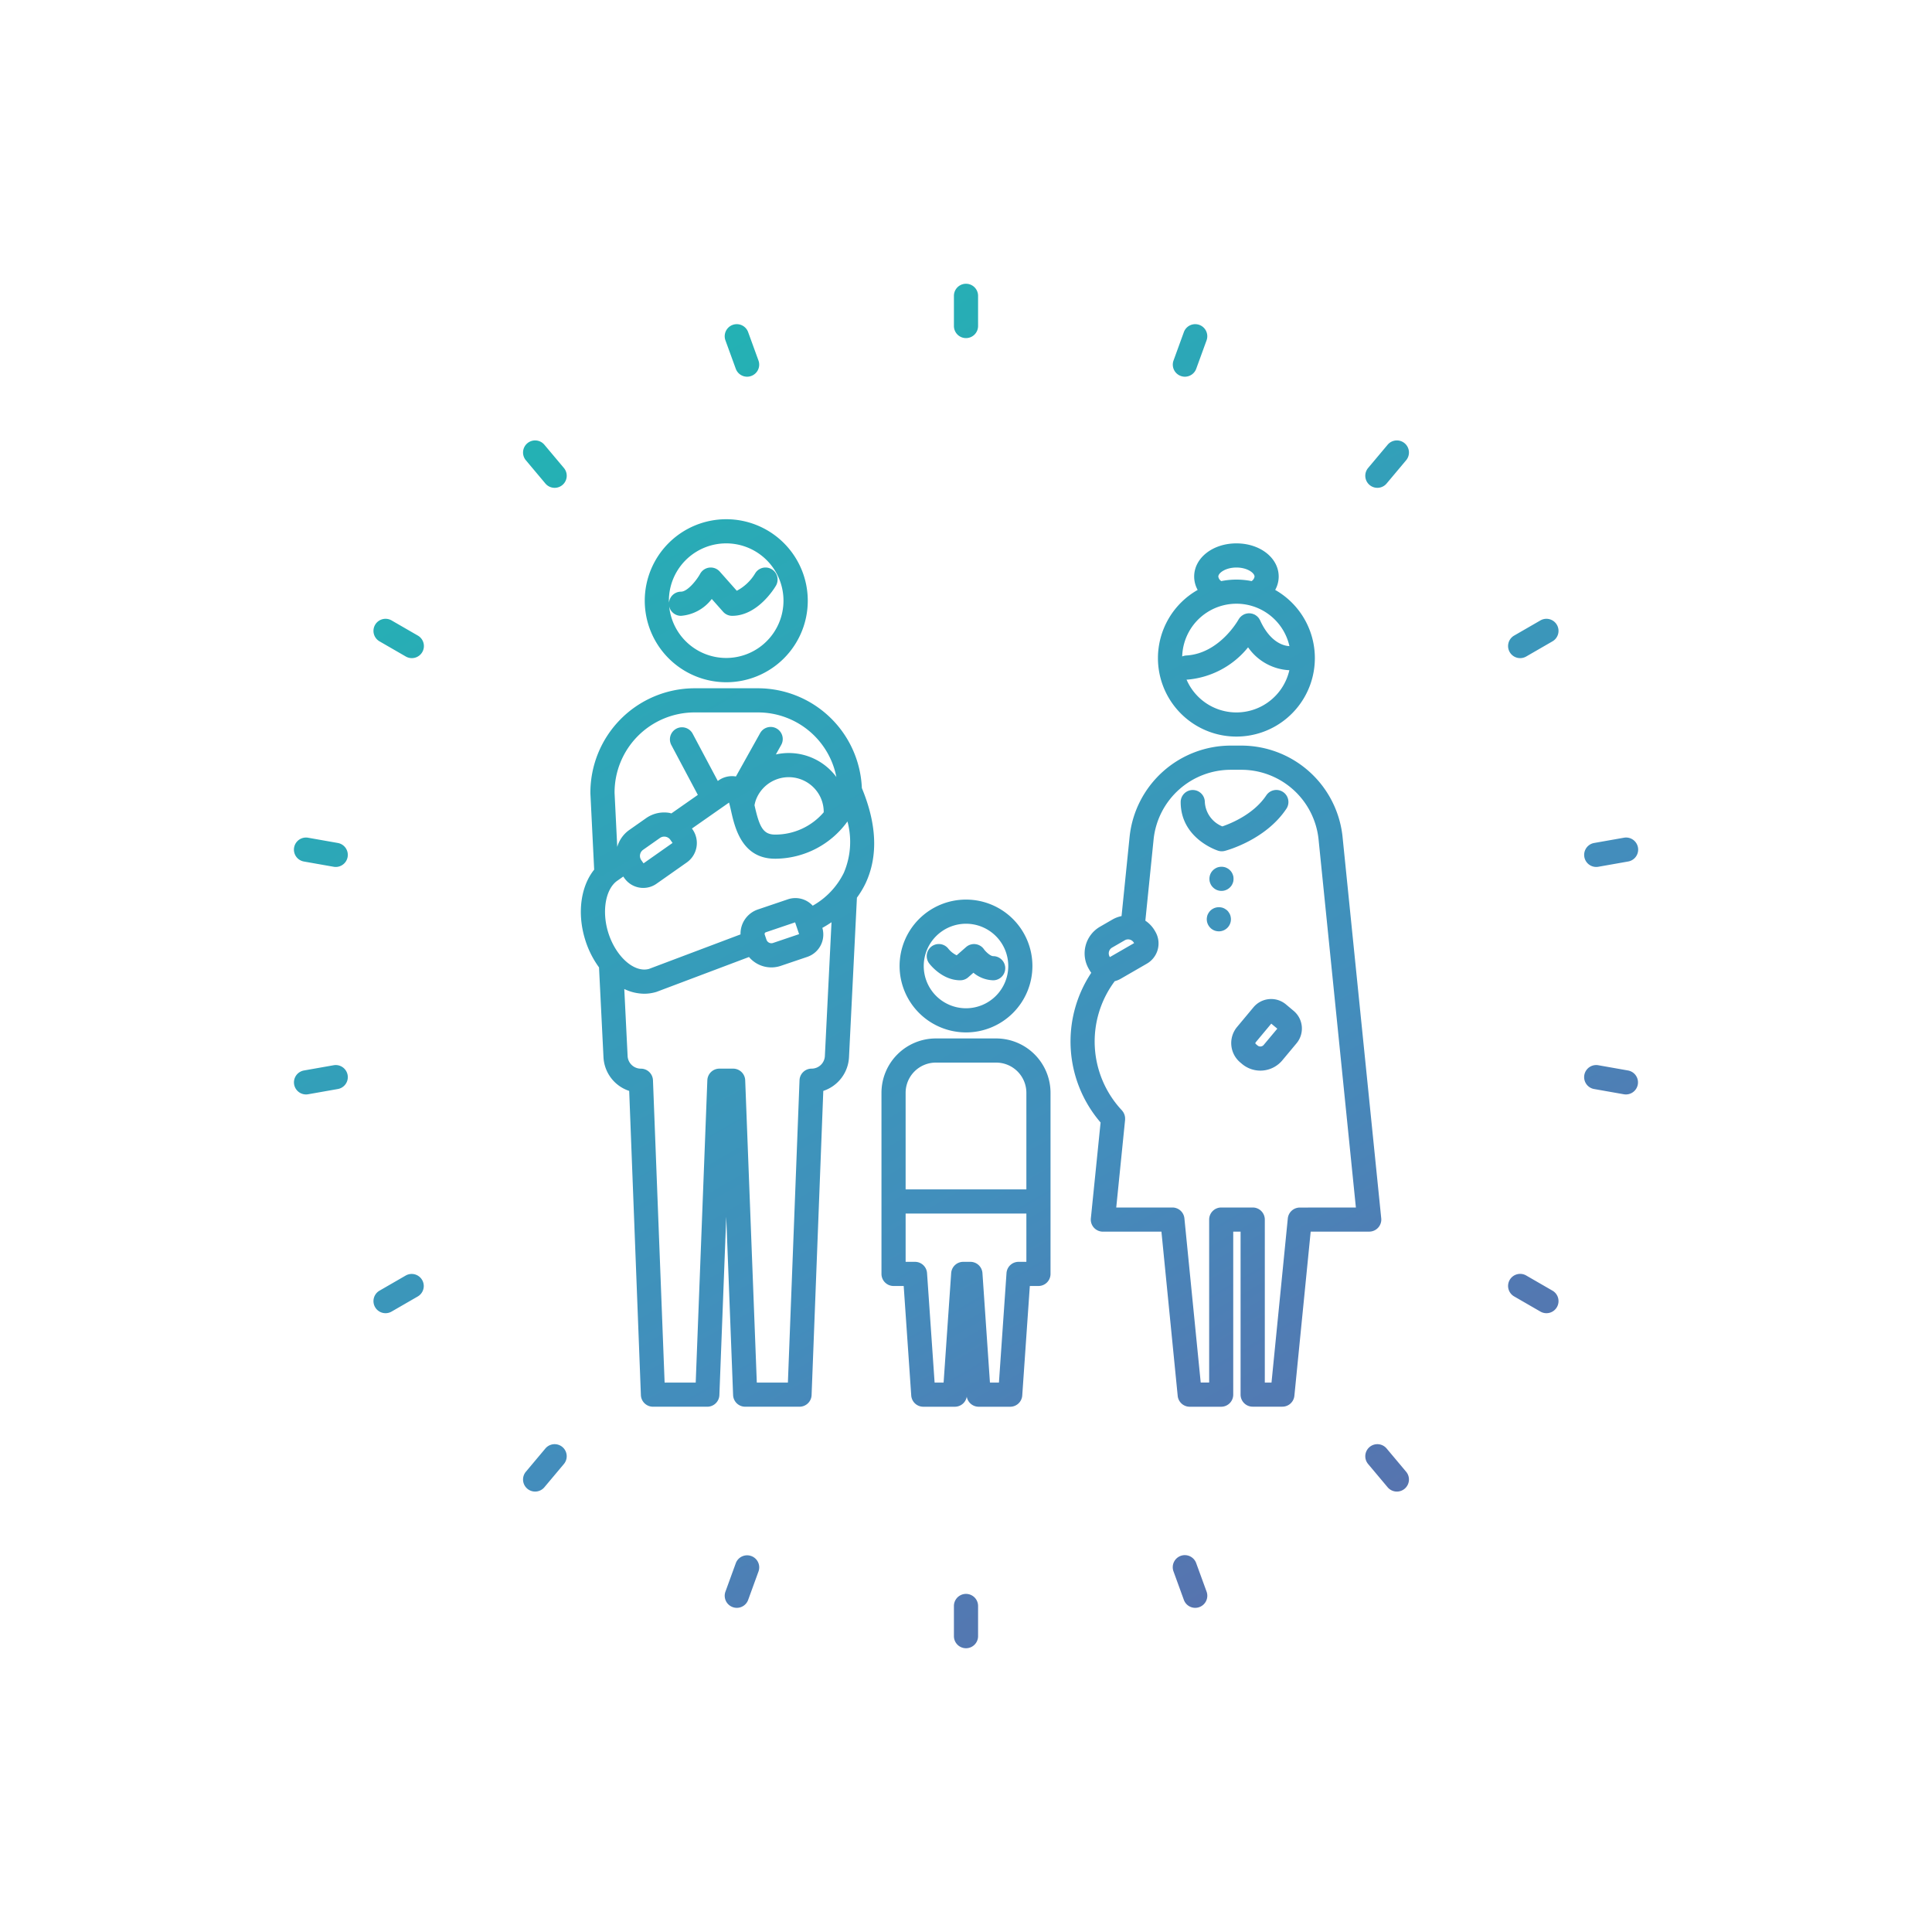 <svg xmlns="http://www.w3.org/2000/svg" xmlns:xlink="http://www.w3.org/1999/xlink" width="320" height="320" viewBox="0 0 320 320">
  <defs>
    <style>
      .cls-1 {
        fill: url(#名称未設定グラデーション_10);
      }
    </style>
    <linearGradient id="名称未設定グラデーション_10" data-name="名称未設定グラデーション 10" x1="215.657" y1="256.401" x2="104.343" y2="63.599" gradientUnits="userSpaceOnUse">
      <stop offset="0" stop-color="#5674af"/>
      <stop offset="0.159" stop-color="#4f7db4"/>
      <stop offset="0.33" stop-color="#438dbc"/>
      <stop offset="0.66" stop-color="#339fb9"/>
      <stop offset="0.994" stop-color="#24b1b4"/>
    </linearGradient>
  </defs>
  <title>welfare03</title>
  <g id="welfare03">
    <path class="cls-1" d="M162,266v5a2,2,0,0,1-4,0v-5a2,2,0,0,1,4,0ZM160,56a2,2,0,0,0,2-2V49a2,2,0,0,0-4,0v5A2,2,0,0,0,160,56ZM124.43,257.729a2,2,0,0,0-2.563,1.194l-1.711,4.7a2,2,0,0,0,1.2,2.564,1.972,1.972,0,0,0,.684.122,2,2,0,0,0,1.879-1.317l1.71-4.7a1.995,1.995,0,0,0-1.195-2.563ZM195.57,62.271a1.973,1.973,0,0,0,.684.123,2,2,0,0,0,1.879-1.317l1.711-4.7a2,2,0,0,0-3.759-1.369l-1.71,4.7a1.995,1.995,0,0,0,1.195,2.563ZM90.333,239.915l-3.214,3.83a2,2,0,1,0,3.063,2.572l3.215-3.83a2,2,0,0,0-3.064-2.572ZM229.818,73.683l-3.215,3.83a2,2,0,0,0,3.064,2.572l3.214-3.83a2,2,0,1,0-3.063-2.572ZM67.2,211.268l-4.33,2.5a2,2,0,1,0,2,3.464l4.33-2.5a2,2,0,0,0-2-3.464Zm187.928-108.5-4.33,2.5a2,2,0,1,0,2,3.464l4.33-2.5a2,2,0,1,0-2-3.464ZM55.263,176.437l-4.924.869a2,2,0,0,0,.345,3.969,1.978,1.978,0,0,0,.35-.03l4.924-.869a2,2,0,0,0-.7-3.939Zm209.124-32.843a1.98,1.98,0,0,0,.35-.031l4.924-.869a2,2,0,1,0-.695-3.939l-4.924.869a2,2,0,0,0,.345,3.97Zm-208.429-3.97-4.924-.869a2,2,0,1,0-.7,3.939l4.924.869a1.98,1.98,0,0,0,.35.031,2,2,0,0,0,.345-3.97Zm213.7,37.682-4.924-.869a2,2,0,1,0-.7,3.939l4.924.869a1.978,1.978,0,0,0,.35.03,2,2,0,0,0,.345-3.969ZM69.2,105.268l-4.33-2.5a2,2,0,1,0-2,3.464l4.33,2.5a2,2,0,1,0,2-3.464Zm187.928,108.5-4.33-2.5a2,2,0,1,0-2,3.464l4.33,2.5a2,2,0,1,0,2-3.464ZM90.182,73.683a2,2,0,1,0-3.063,2.572l3.214,3.83A2,2,0,0,0,93.4,77.513ZM229.667,239.915a2,2,0,0,0-3.064,2.572l3.215,3.83a2,2,0,1,0,3.063-2.572ZM121.867,61.077a2,2,0,0,0,1.879,1.317,1.977,1.977,0,0,0,.684-.123,1.995,1.995,0,0,0,1.195-2.563l-1.71-4.7a2,2,0,1,0-3.759,1.369Zm76.266,197.846a2,2,0,1,0-3.758,1.369l1.71,4.7a2,2,0,0,0,1.879,1.317,1.976,1.976,0,0,0,.684-.122,2,2,0,0,0,1.2-2.564ZM174,181v30a2,2,0,0,1-2,2h-1.429l-1.255,18.138a2,2,0,0,1-2,1.862H162.1a2,2,0,0,1-1.973-1.67,2,2,0,0,1-1.972,1.67H152.93a2,2,0,0,1-2-1.862L149.68,213H148a2,2,0,0,1-2-2V181a9.01,9.01,0,0,1,9-9h10A9.01,9.01,0,0,1,174,181Zm-24,16h20V181a5.006,5.006,0,0,0-5-5H155a5.006,5.006,0,0,0-5,5Zm20,12v-8H150v8h1.547a2,2,0,0,1,2,1.862L154.8,229h1.491l1.254-18.138a2,2,0,0,1,2-1.862h1.179a2,2,0,0,1,2,1.862L163.965,229h1.49l1.254-18.138a2,2,0,0,1,2-1.862Zm-9.632-47.129.861-.755a5.327,5.327,0,0,0,3.271,1.251,2,2,0,0,0,0-4c-.438,0-1.189-.673-1.528-1.143a2,2,0,0,0-2.959-.361l-1.557,1.365a4.046,4.046,0,0,1-1.372-1.082,2,2,0,0,0-3.176,2.432c.217.285,2.206,2.789,5.141,2.789A2.006,2.006,0,0,0,160.368,161.871ZM149,160a11,11,0,1,1,11,11A11.013,11.013,0,0,1,149,160Zm4,0a7,7,0,1,0,7-7A7.008,7.008,0,0,0,153,160Zm50.98-15.55a1.817,1.817,0,0,0-.25-.3,1.488,1.488,0,0,0-.3-.25,2.461,2.461,0,0,0-.35-.189,1.732,1.732,0,0,0-.37-.11,2.047,2.047,0,0,0-.78,0,1.657,1.657,0,0,0-.38.11,1.921,1.921,0,0,0-.34.189,1.545,1.545,0,0,0-.31.25,2.5,2.5,0,0,0-.25.3,2.211,2.211,0,0,0-.18.34,1.657,1.657,0,0,0-.11.38,1.722,1.722,0,0,0-.04.39,2.581,2.581,0,0,0,.03.39,2.4,2.4,0,0,0,.12.38,2.211,2.211,0,0,0,.18.34,1.852,1.852,0,0,0,.25.3,2.022,2.022,0,0,0,.65.44,2,2,0,0,0,2.18-.44,1.852,1.852,0,0,0,.25-.3,2.211,2.211,0,0,0,.18-.34,2.4,2.4,0,0,0,.12-.38,2.55,2.55,0,0,0,0-.78,2.4,2.4,0,0,0-.12-.38A2.211,2.211,0,0,0,203.98,144.45Zm-.25,7.039a1.686,1.686,0,0,0-.19-.34,1.561,1.561,0,0,0-.55-.549,1.633,1.633,0,0,0-.34-.19,1.7,1.7,0,0,0-.38-.11,2.016,2.016,0,0,0-1.8.54,1.783,1.783,0,0,0-.25.309,2.371,2.371,0,0,0-.19.34,1.651,1.651,0,0,0-.11.381,1.722,1.722,0,0,0-.04.39,1.983,1.983,0,0,0,.59,1.41,1.425,1.425,0,0,0,.3.25,1.652,1.652,0,0,0,.35.189,2,2,0,0,0,.37.111,2.714,2.714,0,0,0,.39.04,2,2,0,0,0,2-2,1.722,1.722,0,0,0-.04-.39A1.651,1.651,0,0,0,203.73,151.489ZM202.362,141a2.017,2.017,0,0,0,.5-.064c.273-.07,6.739-1.788,10.2-6.975a2,2,0,1,0-3.328-2.219c-2.075,3.112-5.828,4.641-7.276,5.135a4.63,4.63,0,0,1-2.9-4.027,2,2,0,0,0-2-2h0a2,2,0,0,0-2,2c.007,6,5.94,7.97,6.192,8.051A1.984,1.984,0,0,0,202.362,141Zm11.9,26.425a3.816,3.816,0,0,1,.488,5.374l-2.364,2.835a4.729,4.729,0,0,1-6.654.6l-.3-.254a4.178,4.178,0,0,1-.532-5.885l2.711-3.252a3.817,3.817,0,0,1,5.376-.489Zm-2.7,2.954-1-.831-2.595,3.111a.2.2,0,0,0,.023.253l.3.254a.723.723,0,0,0,1.019-.094ZM191.792,109a13,13,0,0,1,6.579-11.29,4.567,4.567,0,0,1-.579-2.21c0-3.084,3.074-5.5,7-5.5s7,2.416,7,5.5a4.568,4.568,0,0,1-.58,2.21A12.995,12.995,0,1,1,191.792,109Zm21.766,2.008a8.835,8.835,0,0,1-6.836-3.792,14.491,14.491,0,0,1-10.034,5.35l-.113,0c-.015,0-.029,0-.044,0a8.993,8.993,0,0,0,17.027-1.557ZM201.792,95.5a1.082,1.082,0,0,0,.489.748,12.831,12.831,0,0,1,5.021,0,1.084,1.084,0,0,0,.49-.748c0-.6-1.2-1.5-3-1.5S201.792,94.9,201.792,95.5Zm-5.987,13.232a1.985,1.985,0,0,1,.661-.16c5.528-.306,8.636-5.893,8.667-5.95.008-.014.019-.025.027-.039a1.746,1.746,0,0,1,.131-.191c.032-.044.063-.091.1-.131a2.025,2.025,0,0,1,.156-.151c.043-.04.085-.082.131-.117s.112-.074.17-.11.108-.068.166-.1c.017-.009.032-.021.05-.029.044-.02.091-.029.136-.046.061-.023.122-.045.185-.062a1.855,1.855,0,0,1,.192-.037c.065-.01.129-.02.2-.024s.122,0,.184,0a1.784,1.784,0,0,1,.206.015,1.728,1.728,0,0,1,.174.035,1.826,1.826,0,0,1,.2.054c.062.021.12.049.18.076.043.019.088.031.13.054.016.009.028.021.044.031a1.931,1.931,0,0,1,.172.117c.05.037.1.071.149.112s.089.09.133.137.094.1.135.151.062.1.093.145a2.224,2.224,0,0,1,.113.194c.007.015.018.027.024.042,1.775,3.908,4.2,4.249,4.856,4.268a8.991,8.991,0,0,0-17.76,1.712ZM106.792,99.5a13.5,13.5,0,1,1,13.5,13.5A13.515,13.515,0,0,1,106.792,99.5Zm4,0c0,.112.012.222.016.333A1.994,1.994,0,0,1,112.792,98c1.095,0,2.629-1.956,3.17-2.953a2,2,0,0,1,3.255-.374l2.818,3.176a7.718,7.718,0,0,0,3.035-2.868,2,2,0,1,1,3.443,2.038c-.3.509-3.068,4.981-7.243,4.981a2,2,0,0,1-1.5-.673l-1.88-2.119a7.1,7.1,0,0,1-5.1,2.792,2,2,0,0,1-1.954-1.577,9.49,9.49,0,1,0-.046-.923Zm31.959,31.029c2.49,6,2.706,11.3.62,15.763a14.77,14.77,0,0,1-1.438,2.391L140.622,175.1a6.2,6.2,0,0,1-4.259,5.588l-1.938,50.385a2,2,0,0,1-2,1.923h-9a2,2,0,0,1-2-1.923l-1.137-29.549-1.136,29.549a2,2,0,0,1-2,1.923h-9a2,2,0,0,1-2-1.923l-1.938-50.385a6.2,6.2,0,0,1-4.259-5.588l-.738-14.868a15.523,15.523,0,0,1-2.335-4.722c-1.314-4.352-.663-8.748,1.532-11.469l-.626-12.62A17.286,17.286,0,0,1,114.961,114h10.661A17.247,17.247,0,0,1,142.751,130.529Zm-3,14.068a13.022,13.022,0,0,0,.615-8.539,14.818,14.818,0,0,1-11.857,6.172h-.135c-5.5,0-6.666-5.164-7.293-7.949-.091-.4-.208-.925-.328-1.351l-6.146,4.3.094.134a3.939,3.939,0,0,1-.955,5.49h0l-5,3.514a3.792,3.792,0,0,1-2.193.7,3.828,3.828,0,0,1-3.137-1.626l-.183-.258-1,.7c-1.92,1.344-2.573,4.988-1.52,8.478,1.217,4.027,4.309,6.811,6.782,6.12l15.16-5.717a4.235,4.235,0,0,1,2.9-4.136l4.934-1.671a3.883,3.883,0,0,1,2.988.2,3.924,3.924,0,0,1,1.133.854A12.658,12.658,0,0,0,139.748,144.6Zm-12.907,9.816a.295.295,0,0,0-.185.373l.288.852a.871.871,0,0,0,.438.5.861.861,0,0,0,.663.043l4.309-1.458-.662-1.953Zm-20.622-11.937.368.521,4.806-3.38-.368-.523a1.227,1.227,0,0,0-.8-.506,1.311,1.311,0,0,0-.215-.019,1.221,1.221,0,0,0-.708.226l-2.785,1.959A1.239,1.239,0,0,0,106.219,142.476ZM135.9,132.064a5.81,5.81,0,0,0-10.724.5,5.854,5.854,0,0,0-.205.807l.008.036c.808,3.589,1.421,4.849,3.465,4.827a10.541,10.541,0,0,0,7.99-3.695A5.756,5.756,0,0,0,135.9,132.064Zm-34.109-.738.444,8.952a5.191,5.191,0,0,1,1.981-2.8L107,135.523a5.2,5.2,0,0,1,3.91-.876c.1.018.191.058.289.081l4.385-3.067-4.4-8.28a2,2,0,0,1,3.532-1.877l4.176,7.853a3.834,3.834,0,0,1,3-.747l3.988-7.142a2,2,0,1,1,3.492,1.949l-.862,1.543A9.808,9.808,0,0,1,138.53,128.7,13.232,13.232,0,0,0,125.622,118H114.961A13.263,13.263,0,0,0,101.792,131.326Zm34.834,43.58,1.1-22.156c-.516.353-1.022.659-1.518.937a3.909,3.909,0,0,1-2.488,4.8l-4.392,1.487a4.848,4.848,0,0,1-5.27-1.464l-15.22,5.739c-.042.017-.084.03-.127.044a6.9,6.9,0,0,1-2,.3,7.753,7.753,0,0,1-3.309-.783l.551,11.1a2.2,2.2,0,0,0,2.2,2.094,2,2,0,0,1,2,1.923L110.081,229h5.151l1.926-50.077a2,2,0,0,1,2-1.923h2.27a2,2,0,0,1,2,1.923L125.351,229H130.5l1.926-50.077a2,2,0,0,1,2-1.923A2.2,2.2,0,0,0,136.626,174.906ZM226.79,204h-9.7l-2.7,27.19a2,2,0,0,1-1.99,1.8h-4.921a2,2,0,0,1-2-2V204h-1.217V231a2,2,0,0,1-2,2h-5.208a2,2,0,0,1-1.99-1.8L192.37,204h-9.7a2,2,0,0,1-1.99-2.2l1.612-15.88a20.565,20.565,0,0,1-1.544-24.795,3.681,3.681,0,0,1-.254-.379l-.166-.288a5.105,5.105,0,0,1,1.866-6.965l2.107-1.217a5.116,5.116,0,0,1,1.463-.544l1.342-13.212a16.863,16.863,0,0,1,16.76-15.025H205.6a16.86,16.86,0,0,1,16.758,15l6.418,63.3a2,2,0,0,1-1.99,2.2Zm-43-45.543.039.068,4.013-2.315-.041-.07a1.1,1.1,0,0,0-.953-.549,1.1,1.1,0,0,0-.548.147l-2.107,1.217A1.1,1.1,0,0,0,183.794,158.459ZM224.577,200l-6.193-61.078A12.856,12.856,0,0,0,205.6,127.5h-1.736a12.862,12.862,0,0,0-12.783,11.449l-1.375,13.545a5.064,5.064,0,0,1,1.56,1.654l.11.191a3.864,3.864,0,0,1-1.413,5.271h0l-4.35,2.511a3.761,3.761,0,0,1-.973.39,16.668,16.668,0,0,0,1.185,21.4c.016.017.026.036.041.053a2.1,2.1,0,0,1,.127.167c.036.052.074.1.1.156s.056.114.083.172.055.12.076.182a1.848,1.848,0,0,1,.047.181,1.909,1.909,0,0,1,.04.2c.008.059.009.12.012.181s0,.143,0,.215c0,.022,0,.043,0,.066L184.885,200h9.3a2,2,0,0,1,1.99,1.8l2.7,27.19h1.4V202a2,2,0,0,1,2-2h5.217a2,2,0,0,1,2,2V229h1.109l2.7-27.19a2,2,0,0,1,1.99-1.8Z"/>
  </g>
</svg>
